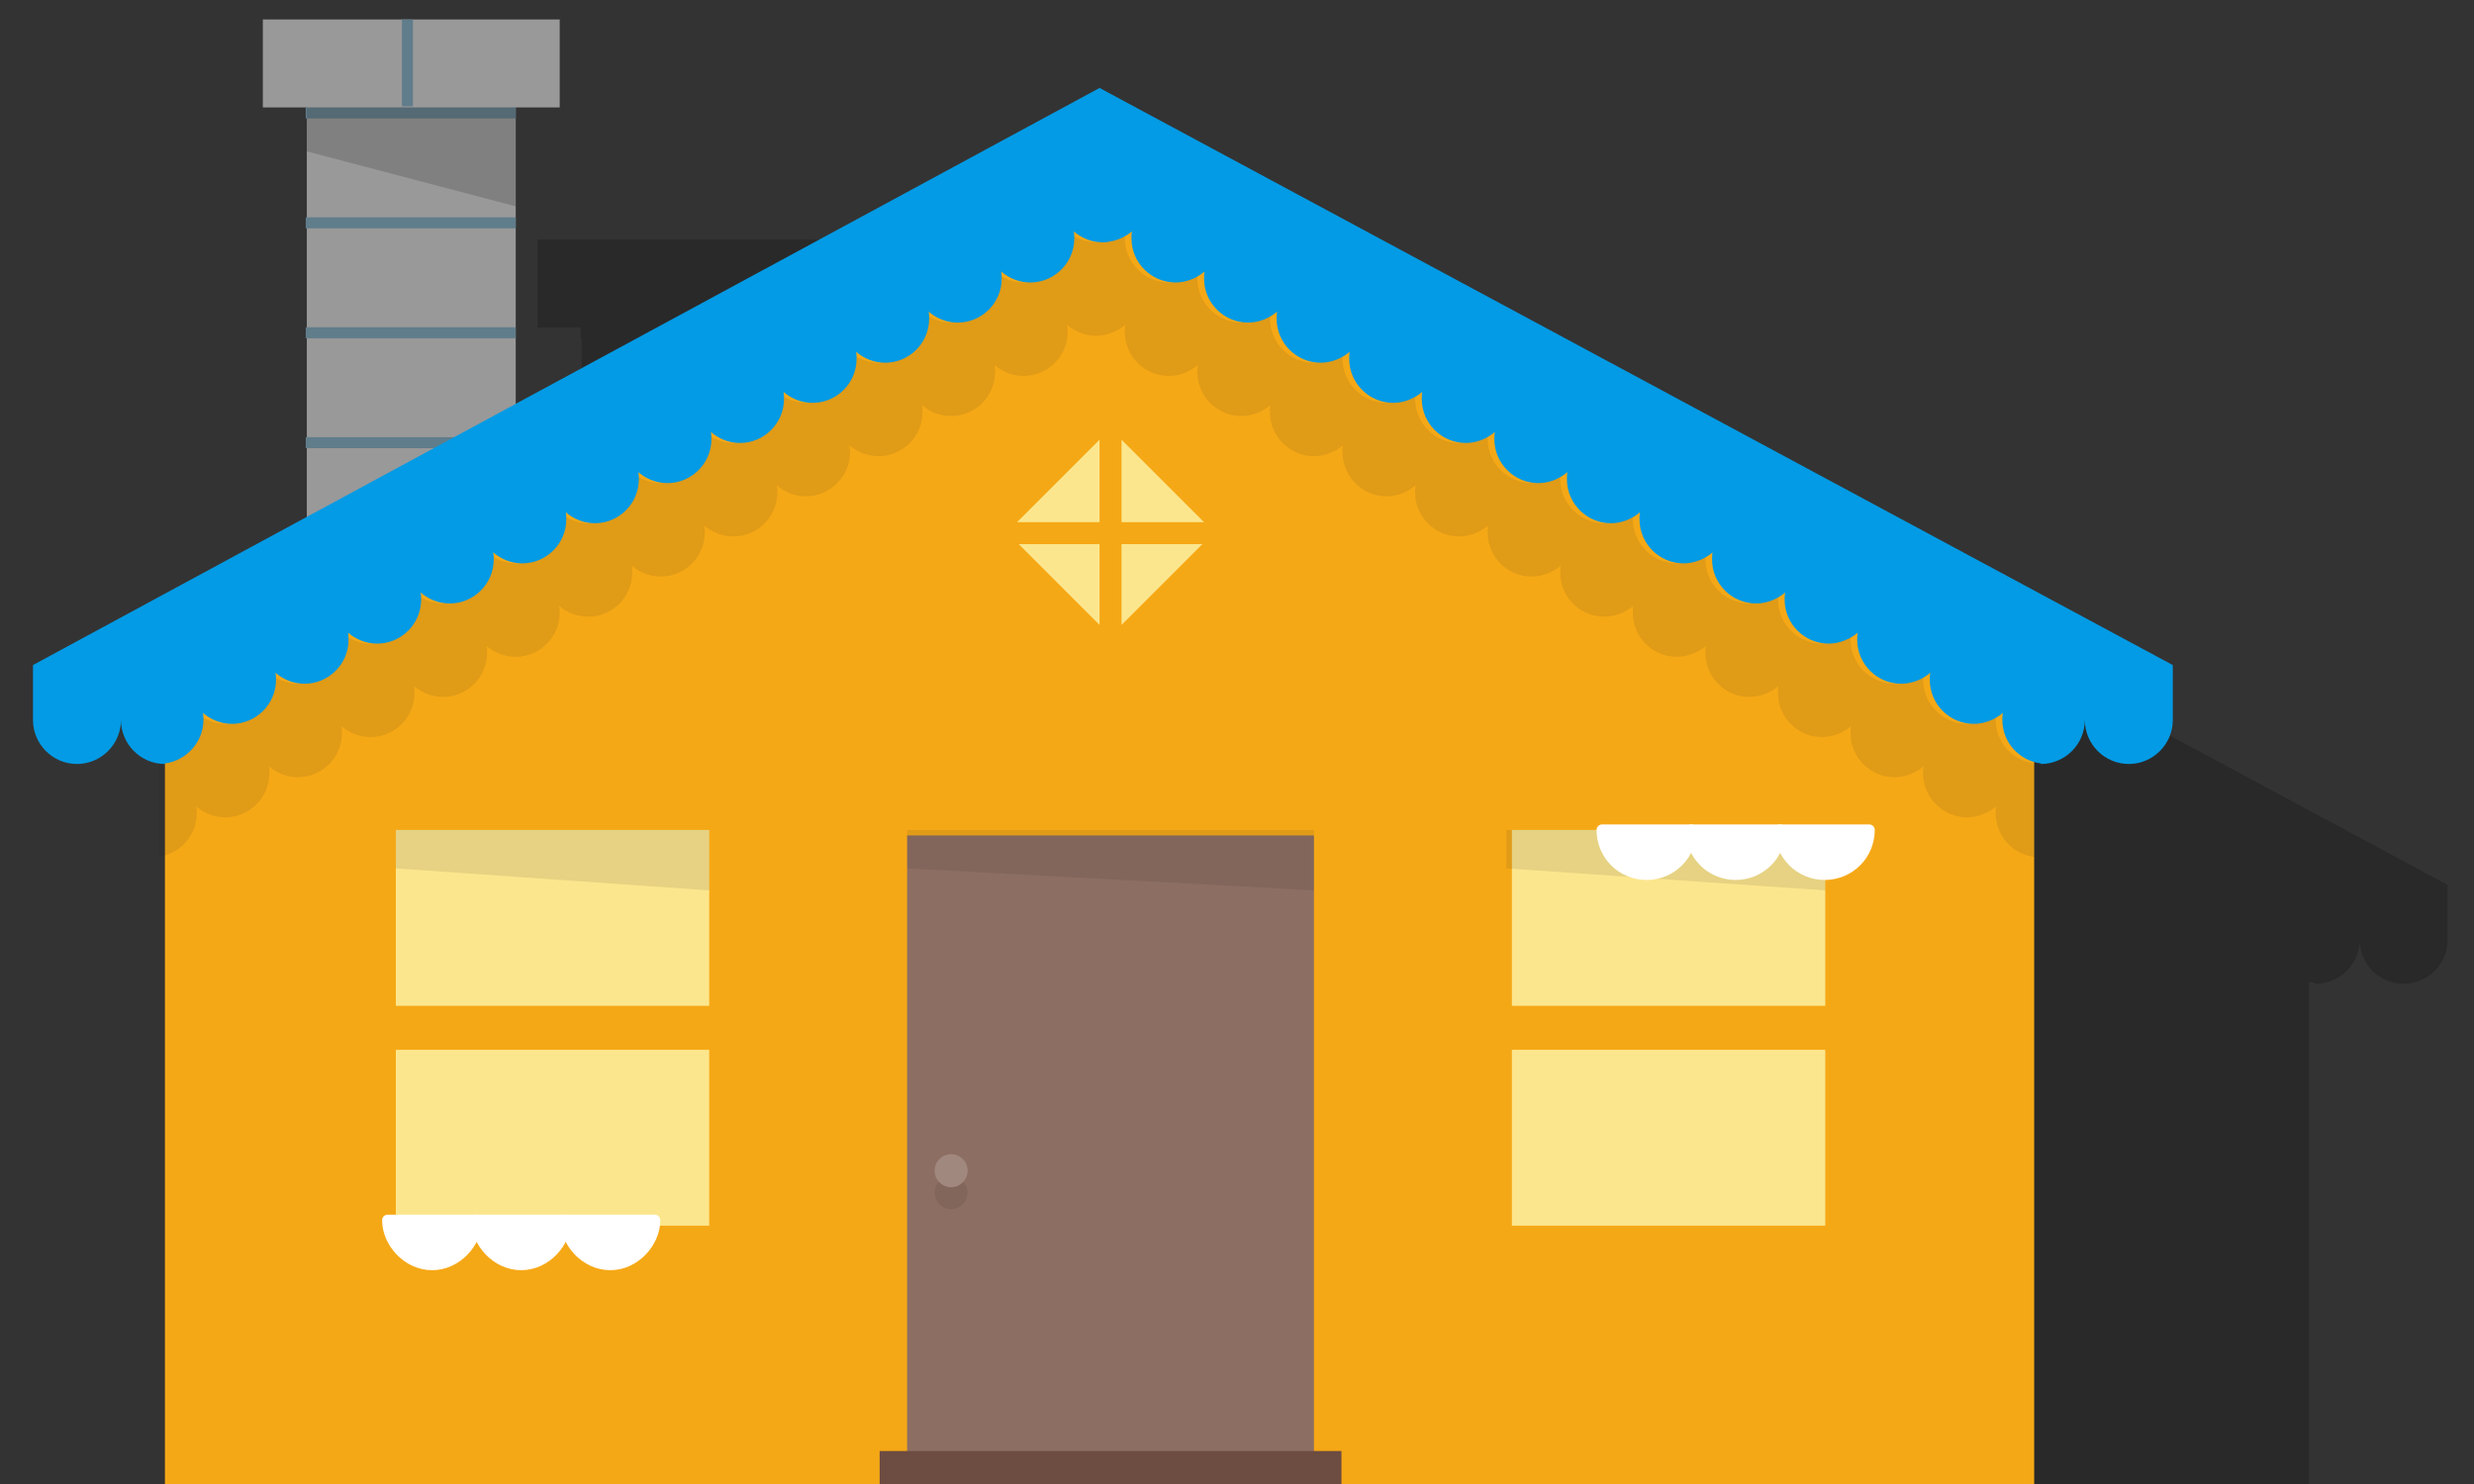 <?xml version="1.0" encoding="utf-8"?>
<!-- Generator: Adobe Illustrator 21.0.0, SVG Export Plug-In . SVG Version: 6.00 Build 0)  -->
<svg version="1.1" id="Layer_1" xmlns="http://www.w3.org/2000/svg" xmlns:xlink="http://www.w3.org/1999/xlink" x="0px" y="0px"
	 viewBox="0 0 450 270" style="enable-background:new 0 0 450 270;" xml:space="preserve">
<rect x="0" y="0" width="450" height="270" fill="#333333" stroke="none"/>
<style type="text/css">
	.st0{fill:#999999;}
	.st1{fill:#607D8B;}
	.st2{opacity:0.2;fill:#231F20;enable-background:new    ;}
	.st3{opacity:0.2;enable-background:new    ;}
	.st4{fill:#F5A816;}
	.st5{opacity:0.1;fill:#231F20;enable-background:new    ;}
	.st6{fill:#039BE5;}
	.st7{fill:#FCE68D;}
	.st8{fill:#8D6E63;}
	.st9{fill:#6D4C41;}
	.st10{fill:#FFFFFF;stroke:#FFFFFF;stroke-width:2;stroke-linejoin:round;stroke-miterlimit:10;}
	.st11{fill:#A1887F;}
</style>
<symbol  id="mc-chimney-small_1_" viewBox="-27 -58 54 116">
	<g>
		<polygon class="st0" points="27,58 -27,58 -27,42 -19,42 -19,-58 19,-58 19,42 27,42 		"/>
	</g>
	<g>
		<polygon class="st1" points="19,20 -19.2,20 -19.2,22 19,22 		"/>
		<polygon class="st1" points="19,40 -19.2,40 -19.2,42 19,42 		"/>
		<polygon class="st1" points="19,0 -19.2,0 -19.2,2 19,2 		"/>
		<polygon class="st1" points="19,-20 -19.2,-20 -19.2,-18 19,-18 		"/>
		<polygon class="st1" points="19,-40 -19.2,-40 -19.2,-38 19,-38 		"/>
	</g>
	<polygon class="st1" points="0.3,58 0.3,42.2 -1.7,42.2 -1.7,58 	"/>
	<polygon class="st2" points="19,24 -19,34 -19,42 19,42 	"/>
</symbol>
<path class="st3" d="M250,56l-106.2,57.5v-11.9v-2v-18v-2v-2v-16v-2h8v-16h-26.7h-2H97.8v16h7.8v2h0.2v6v12h-0.2v2h0.2v18h-0.2v2
	h0.2v18h-0.2v2h0.2V134L56,161v10c0,4.4,3.6,8,8,8s8-3.6,8-8c0,4,3,7.3,6.8,7.9l0,0v17c0.4-0.1,0.8-0.1,1.2-0.3V270h130h5h14.3h2.7
	h40h2.7H289h5h126v-74.1v-17v-0.3c0.4,0.1,0.8,0.2,1.2,0.3v0.1c4.4,0,8-3.6,8-8c0,4.4,3.6,8,8,8s8-3.6,8-8v-10L250,56z"/>
<g>
	
		<use xlink:href="#mc-chimney-small_1_"  width="54" height="116" x="-27" y="-58" transform="matrix(1 0 0 -1 74.807 61.544)" style="overflow:visible;"/>
	<polygon class="st4" points="200,27 30,119 30,270 370,270 370,119 	"/>
	<path class="st5" d="M363,131c0-0.4,0-0.9,0.1-1.3c-1.4,1.2-3.2,2-5.3,2c-4.4,0-8-3.6-8-8c0-0.4,0-0.9,0.1-1.3
		c-1.4,1.2-3.2,2-5.3,2c-4.4,0-8-3.6-8-8c0-0.4,0-0.9,0.1-1.3c-1.4,1.2-3.2,2-5.3,2c-4.4,0-8-3.6-8-8c0-0.4,0-0.9,0.1-1.3
		c-1.4,1.2-3.2,2-5.3,2c-4.4,0-8-3.6-8-8c0-0.4,0-0.9,0.1-1.3c-1.4,1.2-3.2,2-5.3,2c-4.4,0-8-3.6-8-8c0-0.4,0-0.9,0.1-1.3
		c-1.4,1.2-3.2,2-5.3,2c-4.4,0-8-3.6-8-8c0-0.4,0-0.9,0.1-1.3c-1.4,1.2-3.2,2-5.3,2c-4.4,0-8-3.6-8-8c0-0.4,0-0.9,0.1-1.3
		c-1.4,1.2-3.2,2-5.3,2c-4.4,0-8-3.6-8-8c0-0.4,0-0.9,0.1-1.3c-1.4,1.2-3.2,2-5.3,2c-4.4,0-8-3.6-8-8c0-0.4,0-0.9,0.1-1.3
		c-1.4,1.2-3.2,2-5.3,2c-4.4,0-8-3.6-8-8c0-0.4,0-0.9,0.1-1.3c-1.4,1.2-3.2,2-5.3,2c-4.4,0-8-3.6-8-8c0-0.4,0-0.9,0.1-1.3
		c-1.4,1.2-3.2,2-5.3,2c-4.4,0-8-3.6-8-8c0-0.4,0-0.9,0.1-1.3c-1.2,1-2.7,1.7-4.3,1.9c-0.3,0-0.7,0.1-1,0.1c-2,0-3.9-0.8-5.3-2
		c0.1,0.4,0.1,0.9,0.1,1.3c0,4.4-3.6,8-8,8c-2,0-3.9-0.8-5.3-2c0.1,0.4,0.1,0.9,0.1,1.3c0,4.4-3.6,8-8,8c-2,0-3.9-0.8-5.3-2
		c0.1,0.4,0.1,0.9,0.1,1.3c0,4.4-3.6,8-8,8c-2,0-3.9-0.8-5.3-2c0.1,0.4,0.1,0.9,0.1,1.3c0,4.4-3.6,8-8,8c-2,0-3.9-0.8-5.3-2
		c0.1,0.4,0.1,0.9,0.1,1.3c0,4.4-3.6,8-8,8c-2,0-3.9-0.8-5.3-2c0.1,0.4,0.1,0.9,0.1,1.3c0,4.4-3.6,8-8,8c-2,0-3.9-0.8-5.3-2
		c0.1,0.4,0.1,0.9,0.1,1.3c0,4.4-3.6,8-8,8c-2,0-3.9-0.8-5.3-2c0.1,0.4,0.1,0.9,0.1,1.3c0,4.4-3.6,8-8,8c-2,0-3.9-0.8-5.3-2
		c0.1,0.4,0.1,0.9,0.1,1.3c0,4.4-3.6,8-8,8c-2,0-3.9-0.8-5.3-2c0.1,0.4,0.1,0.9,0.1,1.3c0,4.4-3.6,8-8,8c-2,0-3.9-0.8-5.3-2
		c0.1,0.4,0.1,0.9,0.1,1.3c0,4.4-3.6,8-8,8c-2,0-3.9-0.8-5.3-2c0.1,0.4,0.1,0.9,0.1,1.3c0,4.4-3.6,8-8,8c-2,0-3.9-0.8-5.3-2
		c0.1,0.4,0.1,0.9,0.1,1.3c0,4.1-3.1,7.4-7,7.9v17c3.9-0.5,7-3.9,7-7.9c0-0.4,0-0.9-0.1-1.3c1.4,1.2,3.2,2,5.3,2c4.4,0,8-3.6,8-8
		c0-0.4,0-0.9-0.1-1.3c1.4,1.2,3.2,2,5.3,2c4.4,0,8-3.6,8-8c0-0.4,0-0.9-0.1-1.3c1.4,1.2,3.2,2,5.3,2c4.4,0,8-3.6,8-8
		c0-0.4,0-0.9-0.1-1.3c1.4,1.2,3.2,2,5.3,2c4.4,0,8-3.6,8-8c0-0.4,0-0.9-0.1-1.3c1.4,1.2,3.2,2,5.3,2c4.4,0,8-3.6,8-8
		c0-0.4,0-0.9-0.1-1.3c1.4,1.2,3.2,2,5.3,2c4.4,0,8-3.6,8-8c0-0.4,0-0.9-0.1-1.3c1.4,1.2,3.2,2,5.3,2c4.4,0,8-3.6,8-8
		c0-0.4,0-0.9-0.1-1.3c1.4,1.2,3.2,2,5.3,2c4.4,0,8-3.6,8-8c0-0.4,0-0.9-0.1-1.3c1.4,1.2,3.2,2,5.3,2c4.4,0,8-3.6,8-8
		c0-0.4,0-0.9-0.1-1.3c1.4,1.2,3.2,2,5.3,2c4.4,0,8-3.6,8-8c0-0.4,0-0.9-0.1-1.3c1.4,1.2,3.2,2,5.3,2c4.4,0,8-3.6,8-8
		c0-0.4,0-0.9-0.1-1.3c1.4,1.2,3.2,2,5.3,2c4.4,0,8-3.6,8-8c0-0.4,0-0.9-0.1-1.3c1.4,1.2,3.2,2,5.3,2c0.3,0,0.7,0,1-0.1
		c1.6-0.2,3.1-0.9,4.3-1.9c-0.1,0.4-0.1,0.9-0.1,1.3c0,4.4,3.6,8,8,8c2,0,3.9-0.8,5.3-2c-0.1,0.4-0.1,0.9-0.1,1.3c0,4.4,3.6,8,8,8
		c2,0,3.9-0.8,5.3-2c-0.1,0.4-0.1,0.9-0.1,1.3c0,4.4,3.6,8,8,8c2,0,3.9-0.8,5.3-2c-0.1,0.4-0.1,0.9-0.1,1.3c0,4.4,3.6,8,8,8
		c2,0,3.9-0.8,5.3-2c-0.1,0.4-0.1,0.9-0.1,1.3c0,4.4,3.6,8,8,8c2,0,3.9-0.8,5.3-2c-0.1,0.4-0.1,0.9-0.1,1.3c0,4.4,3.6,8,8,8
		c2,0,3.9-0.8,5.3-2c-0.1,0.4-0.1,0.9-0.1,1.3c0,4.4,3.6,8,8,8c2,0,3.9-0.8,5.3-2c-0.1,0.4-0.1,0.9-0.1,1.3c0,4.4,3.6,8,8,8
		c2,0,3.9-0.8,5.3-2c-0.1,0.4-0.1,0.9-0.1,1.3c0,4.4,3.6,8,8,8c2,0,3.9-0.8,5.3-2c-0.1,0.4-0.1,0.9-0.1,1.3c0,4.4,3.6,8,8,8
		c2,0,3.9-0.8,5.3-2c-0.1,0.4-0.1,0.9-0.1,1.3c0,4.4,3.6,8,8,8c2,0,3.9-0.8,5.3-2c-0.1,0.4-0.1,0.9-0.1,1.3c0,4.4,3.6,8,8,8
		c2,0,3.9-0.8,5.3-2c-0.1,0.4-0.1,0.9-0.1,1.3c0,4.1,3.1,7.4,7,7.9v-17C366.1,138.4,363,135.1,363,131z"/>
	<path class="st6" d="M200,16L6,121v10c0,4.4,3.6,8,8,8s8-3.6,8-8c0,4.4,3.6,8,8,8v-0.1c3.9-0.5,7-3.9,7-7.9c0-0.4,0-0.9-0.1-1.3
		c1.4,1.2,3.2,2,5.3,2c4.4,0,8-3.6,8-8c0-0.4,0-0.9-0.1-1.3c1.4,1.2,3.2,2,5.3,2c4.4,0,8-3.6,8-8c0-0.4,0-0.9-0.1-1.3
		c1.4,1.2,3.2,2,5.3,2c4.4,0,8-3.6,8-8c0-0.4,0-0.9-0.1-1.3c1.4,1.2,3.2,2,5.3,2c4.4,0,8-3.6,8-8c0-0.4,0-0.9-0.1-1.3
		c1.4,1.2,3.2,2,5.3,2c4.4,0,8-3.6,8-8c0-0.4,0-0.9-0.1-1.3c1.4,1.2,3.2,2,5.3,2c4.4,0,8-3.6,8-8c0-0.4,0-0.9-0.1-1.3
		c1.4,1.2,3.2,2,5.3,2c4.4,0,8-3.6,8-8c0-0.4,0-0.9-0.1-1.3c1.4,1.2,3.2,2,5.3,2c4.4,0,8-3.6,8-8c0-0.4,0-0.9-0.1-1.3
		c1.4,1.2,3.2,2,5.3,2c4.4,0,8-3.6,8-8c0-0.4,0-0.9-0.1-1.3c1.4,1.2,3.2,2,5.3,2c4.4,0,8-3.6,8-8c0-0.4,0-0.9-0.1-1.3
		c1.4,1.2,3.2,2,5.3,2c4.4,0,8-3.6,8-8c0-0.4,0-0.9-0.1-1.3c1.4,1.2,3.2,2,5.3,2c4.4,0,8-3.6,8-8c0-0.4,0-0.9-0.1-1.3
		c1.4,1.2,3.2,2,5.3,2c0.3,0,0.7,0,1-0.1c1.6-0.2,3.1-0.9,4.3-1.9c-0.1,0.4-0.1,0.9-0.1,1.3c0,4.4,3.6,8,8,8c2,0,3.9-0.8,5.3-2
		c-0.1,0.4-0.1,0.9-0.1,1.3c0,4.4,3.6,8,8,8c2,0,3.9-0.8,5.3-2c-0.1,0.4-0.1,0.9-0.1,1.3c0,4.4,3.6,8,8,8c2,0,3.9-0.8,5.3-2
		c-0.1,0.4-0.1,0.9-0.1,1.3c0,4.4,3.6,8,8,8c2,0,3.9-0.8,5.3-2c-0.1,0.4-0.1,0.9-0.1,1.3c0,4.4,3.6,8,8,8c2,0,3.9-0.8,5.3-2
		c-0.1,0.4-0.1,0.9-0.1,1.3c0,4.4,3.6,8,8,8c2,0,3.9-0.8,5.3-2c-0.1,0.4-0.1,0.9-0.1,1.3c0,4.4,3.6,8,8,8c2,0,3.9-0.8,5.3-2
		c-0.1,0.4-0.1,0.9-0.1,1.3c0,4.4,3.6,8,8,8c2,0,3.9-0.8,5.3-2c-0.1,0.4-0.1,0.9-0.1,1.3c0,4.4,3.6,8,8,8c2,0,3.9-0.8,5.3-2
		c-0.1,0.4-0.1,0.9-0.1,1.3c0,4.4,3.6,8,8,8c2,0,3.9-0.8,5.3-2c-0.1,0.4-0.1,0.9-0.1,1.3c0,4.4,3.6,8,8,8c2,0,3.9-0.8,5.3-2
		c-0.1,0.4-0.1,0.9-0.1,1.3c0,4.4,3.6,8,8,8c2,0,3.9-0.8,5.3-2c-0.1,0.4-0.1,0.9-0.1,1.3c0,4.1,3.1,7.4,7,7.9v0.1c4.4,0,8-3.6,8-8
		c0,4.4,3.6,8,8,8s8-3.6,8-8v-10L200,16z"/>
	<rect x="275" y="151" class="st7" width="57" height="32"/>
	<path class="st7" d="M200,113.7L185.3,99H200V113.7z M200,95V80l-15,15H200z M204,95h15l-15-15V95z M204,99v14.7L218.7,99H204z"/>
	<rect x="72" y="151" class="st7" width="57" height="32"/>
	<rect x="275" y="191" class="st7" width="57" height="32"/>
	<rect x="72" y="191" class="st7" width="57" height="32"/>
	<polygon class="st8" points="222,152 182,152 165,152 165,270 182,270 222,270 239,270 239,152 	"/>
	<polygon class="st9" points="224.7,264 179.3,264 160,264 160,270 179.3,270 224.7,270 244,270 244,264 	"/>
	<polygon class="st5" points="72,151 72,158 129,162 129,151 	"/>
	<polygon class="st5" points="274,151 274,158 332,162 332,151 	"/>
	<polygon class="st5" points="165,151 165,158 239,162 239,151 	"/>
	<g>
		<path class="st10" d="M86.7,222c0,4-3.6,8.1-8.1,8.1s-8.1-4.1-8.1-8.1H86.7z"/>
		<path class="st10" d="M102.9,222c0,4-3.6,8.1-8.1,8.1s-8.1-4.1-8.1-8.1H102.9z"/>
		<path class="st10" d="M119.1,222c0,4-3.6,8.1-8.1,8.1s-8.1-4.1-8.1-8.1H119.1z"/>
	</g>
	<g>
		<path class="st10" d="M307.6,151c0,4.5-3.6,8.1-8.1,8.1s-8.1-3.6-8.1-8.1H307.6z"/>
		<path class="st10" d="M323.8,151c0,4.5-3.6,8.1-8.1,8.1s-8.1-3.6-8.1-8.1H323.8z"/>
		<path class="st10" d="M340,151c0,4.5-3.6,8.1-8.1,8.1s-8.1-3.6-8.1-8.1H340z"/>
	</g>
	<circle class="st5" cx="173" cy="217" r="3"/>
	<circle class="st11" cx="173" cy="213" r="3"/>
</g>
<g id="mc-chimney-small">
</g>
</svg>
